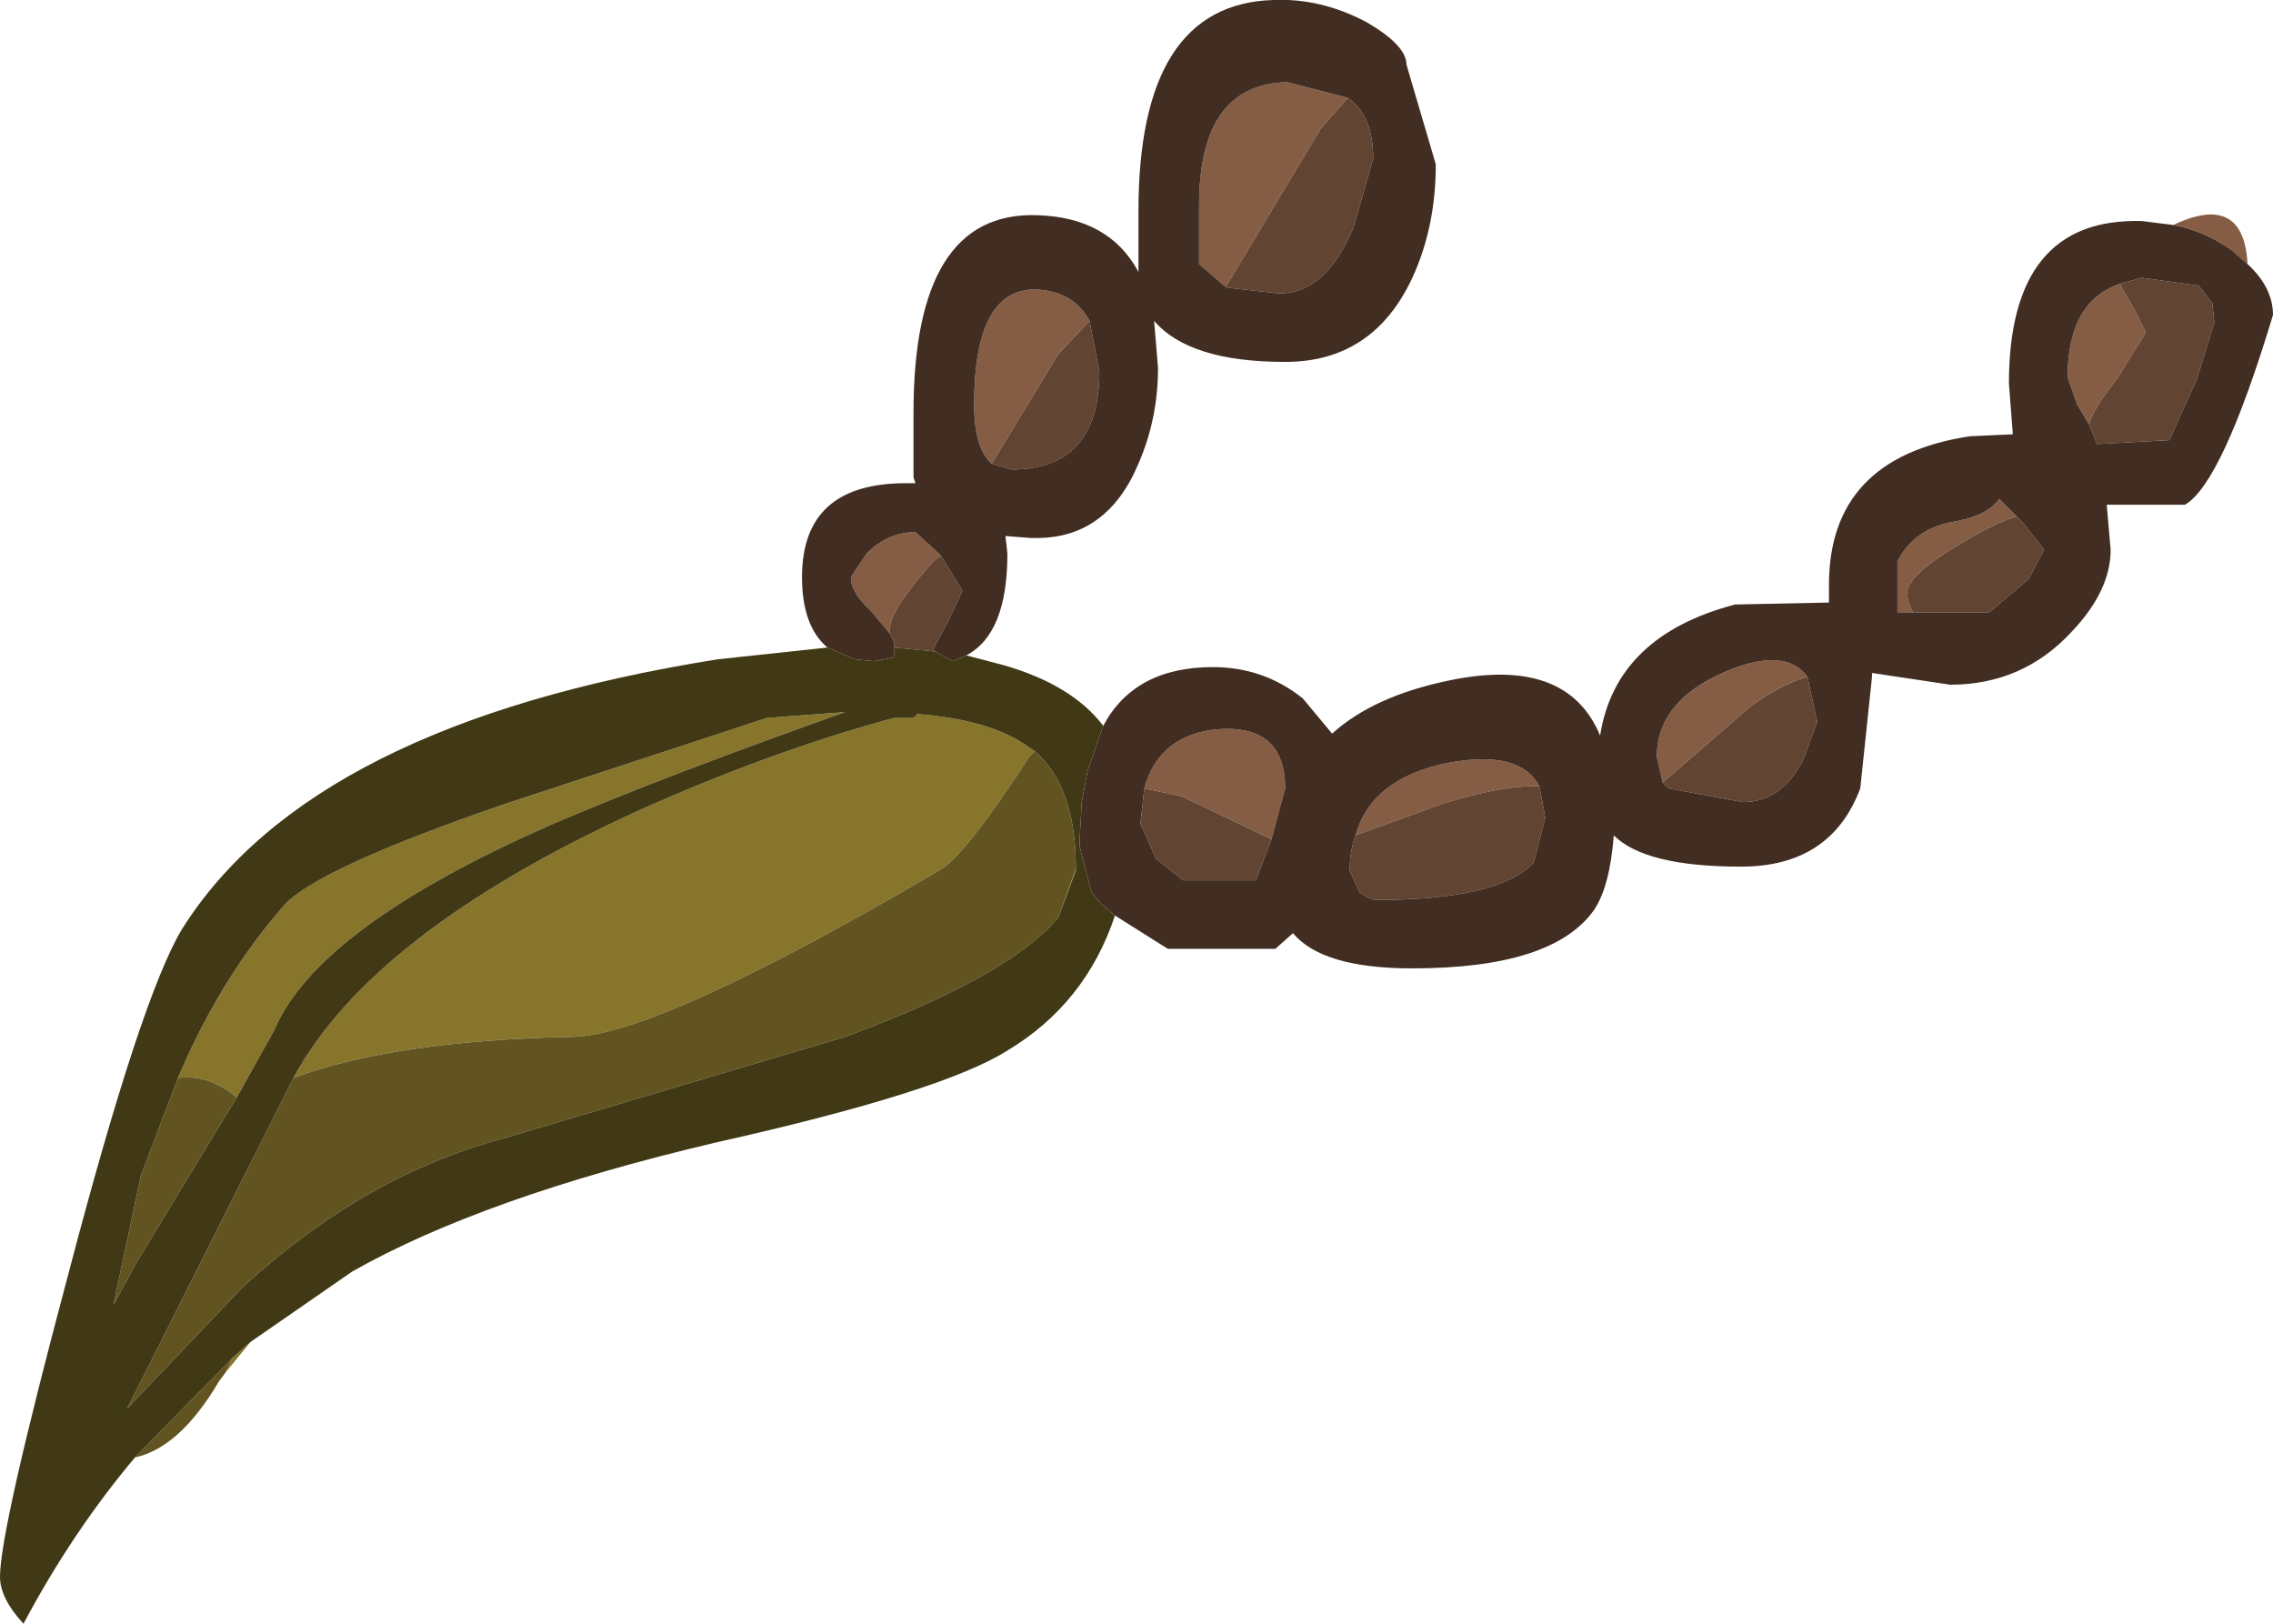 <?xml version="1.0" encoding="UTF-8" standalone="no"?>
<svg xmlns:ffdec="https://www.free-decompiler.com/flash" xmlns:xlink="http://www.w3.org/1999/xlink" ffdec:objectType="shape" height="41.5px" width="58.1px" xmlns="http://www.w3.org/2000/svg">
  <g transform="matrix(1.0, 0.0, 0.0, 1.0, 0.0, 0.0)">
    <path d="M55.55 5.75 Q57.35 4.9 57.45 6.75 L57.05 6.4 Q56.35 5.9 55.55 5.75 M54.2 7.25 L54.2 7.3 54.55 7.9 54.85 8.5 54.1 9.7 Q53.5 10.45 53.4 10.85 L53.1 10.35 52.85 9.65 Q52.85 7.7 54.2 7.25 M48.9 15.65 L48.5 15.65 48.5 14.35 Q48.9 13.55 49.85 13.35 50.8 13.2 51.1 12.75 L51.55 13.2 Q51.05 13.35 50.45 13.7 48.75 14.65 48.75 15.15 48.75 15.4 48.9 15.65 M46.2 17.3 Q45.6 17.45 44.75 18.05 L42.5 20.0 42.35 19.35 Q42.35 17.8 44.4 17.05 45.7 16.6 46.2 17.3 M31.35 7.35 L30.65 6.75 30.65 5.25 Q30.65 2.15 32.9 2.1 L34.45 2.5 33.75 3.3 31.35 7.3 31.35 7.35 M27.85 8.2 L27.05 9.05 25.35 11.85 Q24.9 11.45 24.9 10.35 24.9 7.35 26.5 7.4 27.45 7.45 27.85 8.2 M24.05 14.2 L23.85 14.35 Q22.75 15.6 22.75 16.05 L22.75 16.2 22.25 15.6 Q21.75 15.15 21.75 14.75 L22.15 14.15 Q22.7 13.6 23.4 13.6 L24.0 14.15 24.05 14.2 M32.5 21.45 L30.2 20.35 29.25 20.15 Q29.6 18.85 31.0 18.65 32.85 18.45 32.85 20.15 L32.5 21.45 M39.35 20.1 Q38.45 20.05 36.85 20.55 L34.65 21.35 Q35.05 19.9 37.0 19.5 38.85 19.15 39.35 20.1" fill="#855c44" fill-rule="evenodd" stroke="none"/>
    <path d="M53.4 10.85 Q53.5 10.45 54.1 9.7 L54.85 8.5 54.55 7.9 54.2 7.3 54.2 7.25 54.75 7.1 56.2 7.3 56.55 7.75 56.6 8.25 56.15 9.7 55.45 11.25 53.6 11.35 53.4 10.85 M48.9 15.65 Q48.75 15.4 48.75 15.15 48.75 14.65 50.45 13.7 51.05 13.35 51.55 13.2 L51.7 13.35 52.25 14.05 51.85 14.8 50.85 15.65 48.9 15.65 M46.2 17.3 L46.45 18.45 46.1 19.4 Q45.55 20.5 44.55 20.5 L42.65 20.15 42.5 20.0 44.75 18.05 Q45.6 17.45 46.2 17.3 M31.35 7.35 L31.35 7.3 33.75 3.3 34.45 2.5 Q35.1 2.95 35.1 4.05 L34.6 5.8 Q33.9 7.5 32.7 7.5 L31.35 7.35 M27.85 8.2 L28.1 9.5 Q28.1 12.0 25.85 12.0 L25.35 11.85 27.05 9.05 27.85 8.2 M24.05 14.2 L24.6 15.1 24.25 15.85 23.85 16.6 23.9 16.65 22.85 16.55 22.85 16.4 22.75 16.2 22.75 16.05 Q22.75 15.6 23.85 14.35 L24.05 14.2 M29.25 20.15 L30.2 20.35 32.5 21.45 32.1 22.5 30.25 22.5 29.55 21.95 29.15 21.05 29.25 20.15 M39.35 20.1 L39.5 20.9 39.2 22.05 Q38.3 23.0 35.2 23.0 35.0 23.0 34.75 22.8 L34.5 22.25 Q34.5 21.75 34.65 21.35 L36.85 20.55 Q38.45 20.05 39.35 20.1" fill="#614432" fill-rule="evenodd" stroke="none"/>
    <path d="M6.4 34.3 L5.75 35.1 5.95 34.7 6.4 34.3 M7.5 27.55 Q9.5 23.85 16.25 20.75 19.7 19.2 22.85 18.35 L23.35 18.35 23.45 18.25 Q25.35 18.4 26.3 19.1 L26.45 19.2 26.3 19.35 Q24.65 21.9 24.0 22.25 16.75 26.5 14.6 26.5 10.05 26.6 7.5 27.55 M27.5 22.2 L27.5 22.25 27.05 23.45 27.5 22.2 M4.55 27.55 Q5.6 25.05 7.25 23.15 8.1 22.2 12.9 20.55 L19.6 18.35 21.6 18.2 Q16.95 19.85 14.15 21.05 8.1 23.7 7.0 26.35 L6.05 28.05 Q5.35 27.45 4.55 27.55" fill="#86752b" fill-rule="evenodd" stroke="none"/>
    <path d="M5.75 35.1 L5.6 35.3 Q4.6 37.0 3.45 37.25 L5.95 34.7 5.75 35.1 M7.5 27.55 Q10.05 26.6 14.6 26.5 16.75 26.5 24.0 22.25 24.65 21.9 26.3 19.35 L26.45 19.2 Q27.5 20.1 27.5 22.2 L27.05 23.45 Q25.8 24.95 21.6 26.5 L12.85 29.1 Q9.3 30.05 6.2 32.9 L3.25 36.0 7.4 27.75 7.5 27.55 M4.55 27.55 Q5.35 27.45 6.05 28.05 L3.5 32.25 2.9 33.35 3.6 30.05 4.55 27.55" fill="#615420" fill-rule="evenodd" stroke="none"/>
    <path d="M28.2 18.55 Q29.0 17.05 31.0 17.05 32.3 17.05 33.3 17.85 L34.05 18.75 Q35.1 17.8 37.0 17.4 40.05 16.75 40.9 18.8 41.3 16.25 44.35 15.45 L46.75 15.4 46.75 14.95 Q46.75 11.7 50.35 11.15 L51.45 11.1 51.35 9.8 Q51.35 5.55 54.75 5.65 L55.55 5.75 Q56.35 5.9 57.05 6.4 L57.45 6.75 Q58.1 7.35 58.1 8.05 56.8 12.35 55.85 12.9 L53.85 12.9 53.95 14.05 Q53.95 15.1 52.95 16.15 51.7 17.5 49.85 17.5 L47.85 17.2 47.85 17.3 47.55 20.15 Q46.8 22.15 44.5 22.15 42.05 22.15 41.25 21.35 41.15 22.65 40.75 23.25 39.7 24.75 36.1 24.75 33.8 24.75 33.05 23.85 L32.6 24.25 29.85 24.25 28.5 23.4 28.15 23.1 27.9 22.8 27.6 21.65 27.6 21.4 27.65 20.5 27.8 19.7 28.2 18.55 M21.15 16.55 Q20.5 16.0 20.5 14.75 20.5 12.35 23.15 12.35 L23.4 12.35 23.35 12.2 23.35 10.55 Q23.35 5.4 26.5 5.5 28.35 5.55 29.1 6.95 L29.1 5.4 Q29.1 0.1 32.55 0.0 33.75 -0.05 34.9 0.55 35.95 1.15 35.95 1.65 L36.7 4.2 Q36.7 5.8 36.1 7.1 35.1 9.25 32.85 9.25 30.4 9.25 29.5 8.2 L29.6 9.4 Q29.6 10.7 29.1 11.85 28.3 13.75 26.5 13.75 L26.4 13.75 26.35 13.75 25.7 13.7 25.75 14.15 Q25.75 16.2 24.7 16.75 L24.35 16.9 23.9 16.65 23.85 16.6 24.25 15.85 24.6 15.1 24.05 14.2 24.0 14.15 23.4 13.6 Q22.7 13.6 22.15 14.15 L21.75 14.75 Q21.75 15.15 22.25 15.6 L22.75 16.2 22.85 16.4 22.85 16.55 22.85 16.75 22.85 16.8 22.35 16.9 21.85 16.85 21.15 16.55 M54.2 7.25 Q52.85 7.7 52.85 9.65 L53.1 10.35 53.4 10.85 53.6 11.35 55.45 11.25 56.15 9.7 56.6 8.25 56.55 7.75 56.2 7.3 54.75 7.1 54.2 7.25 M51.55 13.2 L51.1 12.75 Q50.8 13.2 49.85 13.35 48.9 13.55 48.5 14.35 L48.5 15.65 48.9 15.65 50.85 15.65 51.85 14.8 52.25 14.05 51.7 13.35 51.55 13.2 M42.5 20.0 L42.65 20.15 44.55 20.5 Q45.55 20.5 46.1 19.4 L46.45 18.45 46.2 17.3 Q45.7 16.6 44.4 17.05 42.35 17.8 42.35 19.35 L42.5 20.0 M34.45 2.5 L32.9 2.1 Q30.65 2.15 30.65 5.25 L30.65 6.75 31.35 7.35 32.7 7.5 Q33.9 7.5 34.6 5.8 L35.1 4.05 Q35.1 2.95 34.45 2.5 M25.35 11.85 L25.85 12.0 Q28.1 12.0 28.1 9.5 L27.85 8.2 Q27.45 7.45 26.5 7.4 24.9 7.35 24.9 10.35 24.9 11.45 25.35 11.85 M32.5 21.45 L32.85 20.15 Q32.85 18.45 31.0 18.65 29.6 18.85 29.25 20.15 L29.15 21.05 29.55 21.95 30.25 22.5 32.1 22.5 32.5 21.45 M34.65 21.35 Q34.5 21.75 34.5 22.25 L34.75 22.8 Q35.0 23.0 35.2 23.0 38.3 23.0 39.2 22.05 L39.5 20.9 39.35 20.1 Q38.85 19.15 37.0 19.5 35.05 19.9 34.65 21.35" fill="#412d21" fill-rule="evenodd" stroke="none"/>
    <path d="M28.5 23.4 Q27.75 25.65 25.75 26.85 24.1 27.9 18.3 29.2 12.35 30.6 9.0 32.5 L6.4 34.3 5.95 34.7 3.45 37.25 Q1.85 39.15 0.6 41.5 0.0 40.85 0.0 40.3 0.0 39.1 1.75 32.55 3.6 25.5 4.65 23.75 7.95 18.5 18.35 16.85 L21.15 16.55 21.85 16.85 22.35 16.9 22.85 16.8 22.85 16.75 22.85 16.55 23.9 16.65 24.35 16.9 24.7 16.75 25.65 17.0 Q27.4 17.5 28.2 18.55 L27.8 19.7 27.65 20.5 27.6 21.4 27.6 21.65 27.9 22.8 28.15 23.1 28.5 23.4 M26.45 19.2 L26.3 19.1 Q25.35 18.4 23.45 18.25 L23.35 18.35 22.85 18.35 Q19.7 19.2 16.25 20.75 9.5 23.85 7.5 27.55 L7.4 27.75 3.25 36.0 6.2 32.9 Q9.3 30.05 12.85 29.1 L21.6 26.5 Q25.8 24.95 27.05 23.45 L27.5 22.25 27.5 22.2 Q27.5 20.1 26.45 19.2 M6.05 28.05 L7.0 26.35 Q8.1 23.7 14.15 21.05 16.95 19.85 21.6 18.2 L19.6 18.35 12.9 20.55 Q8.1 22.2 7.25 23.15 5.6 25.05 4.55 27.55 L3.6 30.05 2.9 33.35 3.5 32.25 6.05 28.05" fill="#413915" fill-rule="evenodd" stroke="none"/>
  </g>
</svg>

